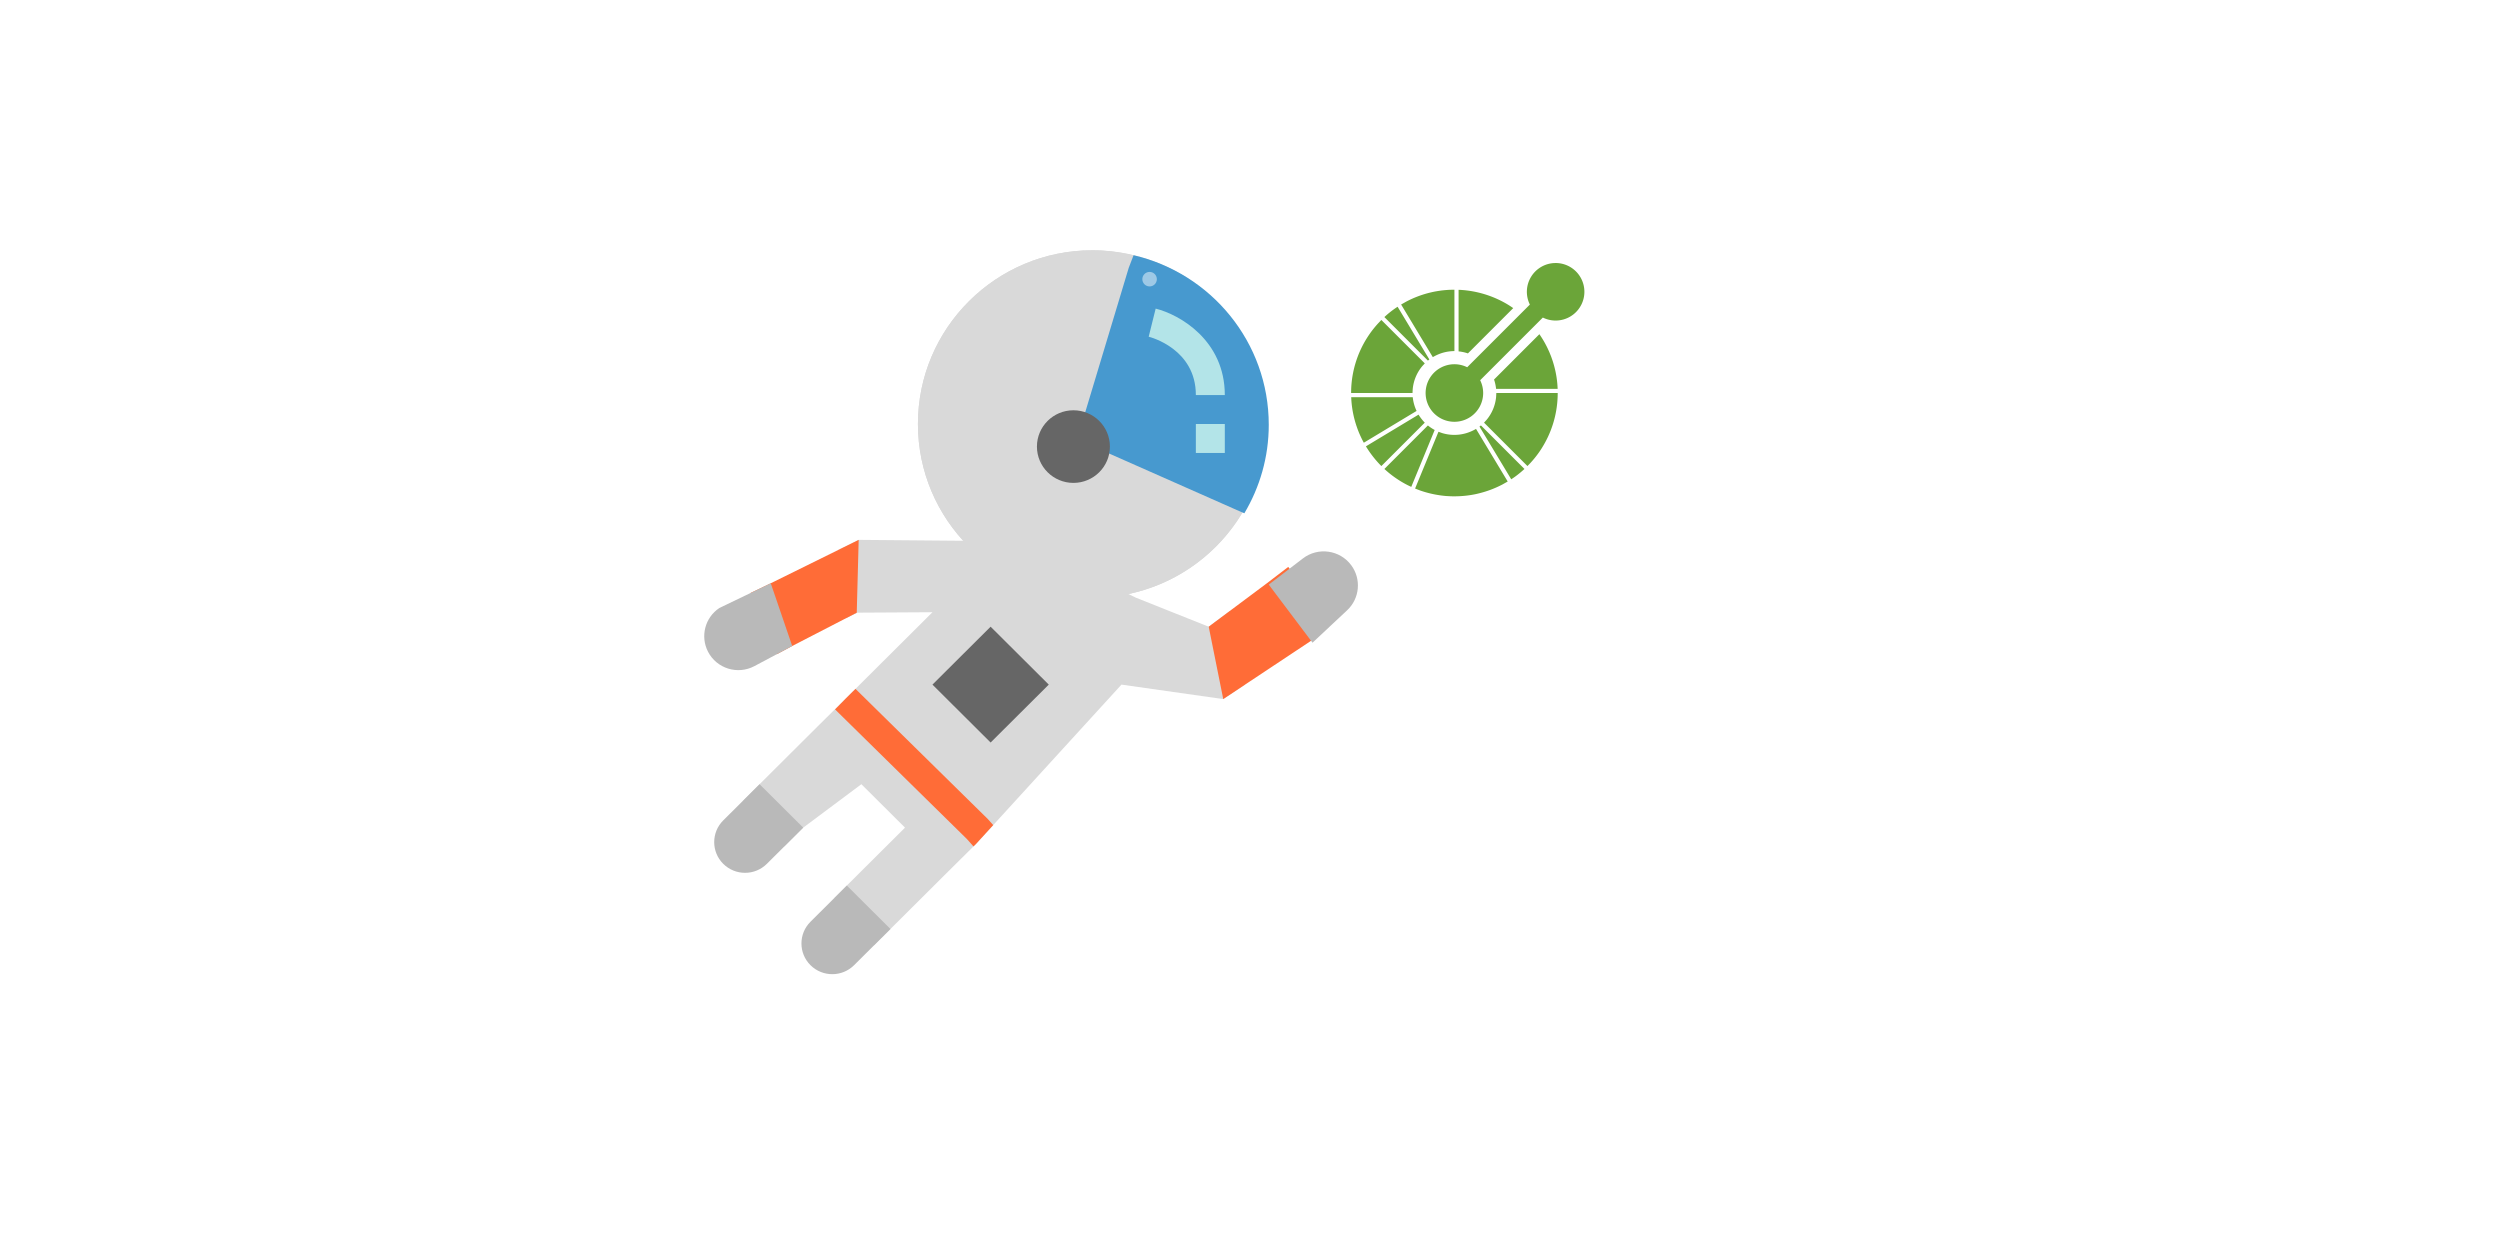 <?xml version="1.0" encoding="UTF-8" standalone="no"?>
<svg
   xmlns:dc="http://purl.org/dc/elements/1.1/"
   xmlns:cc="http://creativecommons.org/ns#"
   xmlns:rdf="http://www.w3.org/1999/02/22-rdf-syntax-ns#"
   xmlns:svg="http://www.w3.org/2000/svg"
   xmlns="http://www.w3.org/2000/svg"
   xmlns:xlink="http://www.w3.org/1999/xlink"
   xmlns:sodipodi="http://sodipodi.sourceforge.net/DTD/sodipodi-0.dtd"
   xmlns:inkscape="http://www.inkscape.org/namespaces/inkscape"
   sodipodi:docname="logoBanner.svg"
   inkscape:version="1.0beta2 (2b71d25, 2019-12-03)"
   id="svg8"
   version="1.1"
   viewBox="0 0 338.667 169.333"
   height="640"
   width="1280">
  <defs
     id="defs2">
    <inkscape:path-effect
       hide_knots="false"
       only_selected="false"
       apply_with_radius="true"
       apply_no_radius="true"
       use_knot_distance="true"
       flexible="false"
       chamfer_steps="1"
       radius="13"
       mode="F"
       method="auto"
       unit="px"
       satellites_param="F,0,0,1,0,13,0,1 @ F,0,0,1,0,13,0,1 @ F,0,0,1,0,13,0,1 @ F,0,0,1,0,13,0,1"
       lpeversion="1"
       is_visible="true"
       id="path-effect1015"
       effect="fillet_chamfer" />
    <inkscape:path-effect
       hide_knots="false"
       only_selected="false"
       apply_with_radius="true"
       apply_no_radius="true"
       use_knot_distance="true"
       flexible="true"
       chamfer_steps="1"
       radius="8"
       mode="F"
       method="auto"
       unit="px"
       satellites_param="F,1,0,1,0,0.08,0,1 @ F,1,0,1,0,0.08,0,1 @ F,1,0,1,0,0.08,0,1 @ F,1,0,1,0,0.08,0,1"
       lpeversion="1"
       is_visible="true"
       id="path-effect1013"
       effect="fillet_chamfer" />
    <linearGradient
       inkscape:collect="always"
       id="linearGradient964">
      <stop
         style="stop-color:#2e2e2e;stop-opacity:1"
         offset="0"
         id="stop960" />
      <stop
         style="stop-color:#010101;stop-opacity:0.988"
         offset="1"
         id="stop962" />
    </linearGradient>
    <radialGradient
       inkscape:collect="always"
       xlink:href="#linearGradient964"
       id="radialGradient968"
       cx="134.373"
       cy="94.349"
       fx="134.373"
       fy="94.349"
       r="145.395"
       gradientTransform="matrix(1.615,-0.064,0.023,0.577,-84.912,39.291)"
       gradientUnits="userSpaceOnUse" />
    <filter
       inkscape:collect="always"
       style="color-interpolation-filters:sRGB"
       id="filter972"
       x="-0.575"
       width="2.15"
       y="-0.575"
       height="2.15">
      <feGaussianBlur
         inkscape:collect="always"
         stdDeviation="0.951"
         id="feGaussianBlur974" />
    </filter>
    <radialGradient
       r="145.395"
       fy="94.349"
       fx="134.373"
       cy="94.349"
       cx="134.373"
       gradientTransform="matrix(1.615,-0.064,0.023,0.577,-84.912,39.291)"
       gradientUnits="userSpaceOnUse"
       id="radialGradient1098"
       xlink:href="#linearGradient964"
       inkscape:collect="always" />
  </defs>
  <sodipodi:namedview
     inkscape:window-maximized="0"
     inkscape:window-y="23"
     inkscape:window-x="6"
     inkscape:window-height="691"
     inkscape:window-width="1280"
     units="in"
     showgrid="false"
     inkscape:document-rotation="0"
     inkscape:current-layer="layer1"
     inkscape:document-units="px"
     inkscape:cy="273.71583"
     inkscape:cx="695.94062"
     inkscape:zoom="0.49497475"
     inkscape:pageshadow="2"
     inkscape:pageopacity="0"
     borderopacity="1.0"
     bordercolor="#666666"
     pagecolor="#bdbdbd"
     id="base" />
  <g
     id="layer1"
     inkscape:groupmode="layer"
     inkscape:label="Layer 1">
    <g
       id="g1257">
      <path
         style="fill:url(#radialGradient1098);fill-opacity:1;stroke-width:0.265"
         id="rect298"
         width="291.324"
         height="157.155"
         x="9.087"
         y="4.276"
         sodipodi:type="rect"
         inkscape:path-effect="#path-effect1015" />
      <g
         transform="translate(47.395,0.803)"
         id="g99">
        <g
           transform="matrix(2.389,0,0,2.389,43.67,5.493)"
           id="g1951">
          <g
             id="g1280"
             transform="matrix(0.093,0,0,0.093,1.815,7.862)">
            <polygon
               style="fill:#d9d9d9"
               points="320.725,259.421 329.755,304.548 316.452,313.375 254.394,304.548 165.739,401.651 149.002,418.238 113.541,453.548 103.601,463.444 79.44,434.534 86.944,427.066 122.404,391.755 95.807,365.273 60.346,391.755 48.844,403.214 23.809,375.168 33.749,365.273 69.209,329.962 85.955,313.375 139.15,260.41 93.388,260.683 86.405,264.091 81.418,222.575 94.165,216.289 156.876,216.837 190.888,216.289 263.266,251.582 307.589,269.237 "
               id="polygon1274" />
            <ellipse
               style="fill:#d9d9d9"
               cx="236.67"
               cy="145.65"
               rx="106.37"
               ry="105.93"
               id="ellipse1276" />
            <path
               inkscape:connector-curvature="0"
               style="fill:#d9d9d9"
               d="M 226.561,154.479 257.943,50.313 260.9,42.589 c -7.795,-1.81 -15.881,-2.869 -24.232,-2.869 -58.756,0 -106.381,47.431 -106.381,105.931 0,58.5 47.634,105.931 106.381,105.931 39.018,0 73.039,-20.983 91.551,-52.171 l -1.907,-0.794 z"
               id="path1278" />
          </g>
          <path
             inkscape:connector-curvature="0"
             style="fill:#4799cf;stroke-width:0.093"
             d="m 26.16,11.836 -0.276,0.721 -2.928,9.72 9.308,4.119 0.178,0.074 c 0.874,-1.472 1.384,-3.183 1.384,-5.016 0,-4.684 -3.274,-8.597 -7.665,-9.617 z"
             id="path1326" />
          <ellipse
             style="fill:#666666;stroke-width:0.093"
             cx="22.749"
             cy="22.688"
             rx="2.069"
             ry="2.059"
             id="ellipse1324" />
          <polygon
             style="fill:#ff6c37;fill-opacity:1"
             points="307.589,269.237 343.05,242.755 356.07,232.779 381.979,266.51 369.647,278.065 316.452,313.375 "
             id="polygon1328"
             transform="matrix(0.093,0,0,0.093,1.815,7.862)" />
          <path
             inkscape:connector-curvature="0"
             style="fill:#b9b9b9;stroke-width:0.093"
             d="m 33.825,30.514 2.482,3.295 1.964,-1.84 c 0.716,-0.671 0.815,-1.769 0.23,-2.556 v 0 C 37.855,28.544 36.619,28.372 35.76,29.031 Z"
             id="path1330" />
          <polygon
             style="fill:#ff6c37;fill-opacity:1"
             points="92.991,260.692 53.637,281.004 44.13,286.063 28.302,248.643 40.555,242.755 94.165,216.289 "
             id="polygon1332"
             transform="matrix(0.093,0,0,0.093,1.815,7.862)" />
          <g
             id="g1340"
             transform="matrix(0.093,0,0,0.093,1.815,7.862)">
            <path
               inkscape:connector-curvature="0"
               style="fill:#b9b9b9"
               d="M 53.637,281.004 40.555,242.754 9.226,257.823 c -8.757,5.835 -11.741,17.267 -6.947,26.615 v 0 c 5.288,10.311 18.044,14.292 28.301,8.836 z"
               id="path1334" />
            <path
               inkscape:connector-curvature="0"
               style="fill:#b9b9b9"
               d="m 33.749,365.273 -22.166,22.069 c -7.345,7.309 -7.345,19.174 0,26.483 v 0 c 7.345,7.309 19.253,7.309 26.598,0 l 22.166,-22.069 z"
               id="path1336" />
            <path
               inkscape:connector-curvature="0"
               style="fill:#b9b9b9"
               d="m 86.944,427.066 26.598,26.483 -22.166,22.069 c -7.345,7.309 -19.253,7.309 -26.598,0 v 0 c -7.345,-7.309 -7.345,-19.174 0,-26.483 z"
               id="path1338" />
          </g>
          <polygon
             style="fill:#666666"
             points="174.61,339.858 210.071,304.548 174.61,269.237 139.15,304.548 "
             id="polygon1342"
             transform="matrix(0.093,0,0,0.093,1.815,7.862)" />
          <g
             id="g1348"
             transform="matrix(0.093,0,0,0.093,1.815,7.862)">
            <path
               inkscape:connector-curvature="0"
               style="fill:#b3e4e8"
               d="M 317.405,127.996 H 299.75 c 0,-28.089 -27.586,-35.275 -28.76,-35.566 l 4.255,-17.134 c 14.592,3.619 42.16,19.314 42.16,52.7 z"
               id="path1344" />
            <rect
               x="299.75"
               y="145.65"
               style="fill:#b3e4e8"
               width="17.655"
               height="17.655"
               id="rect1346" />
          </g>
          <polygon
             style="fill:#ff6c37;fill-opacity:1"
             points="165.739,401.651 176.199,390.193 172.924,386.529 92.214,307.143 86.158,313.163 79.767,319.669 160.151,398.703 164.167,403.214 "
             id="polygon1350"
             transform="matrix(0.093,0,0,0.093,1.815,7.862)" />
        </g>
        <path
           style="fill:#6ba539;fill-opacity:1;stroke-width:1.317"
           inkscape:connector-curvature="0"
           d="m 163.341,34.828 a 3.897,3.897 0 0 0 -3.49,5.628 l -8.49,8.49 a 3.898,3.898 0 1 0 1.758,1.759 l 8.49,-8.49 a 3.897,3.897 0 1 0 1.733,-7.388 z m -13.71,3.615 c -0.095,0 -0.188,0.004 -0.282,0.005 -0.095,0.003 -0.188,0.003 -0.283,0.006 -0.589,0.024 -1.176,0.084 -1.758,0.182 l -0.039,0.006 -0.244,0.043 -0.138,0.026 a 10.163,10.163 0 0 0 -0.381,0.082 l -0.042,0.01 a 14.077,14.077 0 0 0 -3.358,1.251 l -0.204,0.117 c -0.083,0.045 -0.165,0.092 -0.246,0.138 -0.061,0.035 -0.122,0.067 -0.184,0.104 h -0.001 l -0.013,0.006 -0.047,0.026 v 0.003 l 0.146,0.242 4.148,6.887 a 5.489,5.489 0 0 1 0.5,-0.266 5.655,5.655 0 0 1 2.144,-0.544 c 0.093,-0.005 0.188,-0.011 0.282,-0.011 z m 0.564,0.013 v 8.34 c 0.428,0.045 0.852,0.136 1.264,0.275 l 6.137,-6.137 c -0.228,-0.158 -0.458,-0.312 -0.695,-0.457 l -0.034,-0.02 c -0.074,-0.046 -0.147,-0.088 -0.221,-0.132 l -0.129,-0.074 -0.13,-0.072 a 16.77,16.77 0 0 0 -0.225,-0.121 l -0.035,-0.018 a 13.995,13.995 0 0 0 -1.877,-0.813 c -0.909,-0.317 -1.848,-0.54 -2.802,-0.665 l -0.117,-0.016 -0.119,-0.013 a 8.639,8.639 0 0 0 -0.224,-0.025 l -0.065,-0.005 -0.269,-0.022 a 8.481,8.481 0 0 0 -0.336,-0.02 c -0.041,-0.004 -0.082,-0.004 -0.122,-0.005 z m -8.262,2.295 a 13.063,13.063 0 0 0 -1.791,1.398 l 5.874,5.874 0.024,0.024 c 0.065,-0.053 0.129,-0.103 0.196,-0.153 l -0.014,-0.024 z m -2.199,1.791 c -0.066,0.066 -0.129,0.136 -0.194,0.203 l -0.196,0.204 c -0.435,0.47 -0.83,0.961 -1.188,1.472 l -0.051,0.074 a 13.943,13.943 0 0 0 -0.284,0.429 13.959,13.959 0 0 0 -2.173,6.948 l -0.008,0.283 -0.004,0.282 h 8.319 c 0,-0.095 0.01,-0.188 0.013,-0.282 0.006,-0.095 0.008,-0.19 0.017,-0.283 0.107,-1.082 0.525,-2.14 1.254,-3.029 0.059,-0.072 0.126,-0.14 0.19,-0.211 0.063,-0.068 0.122,-0.141 0.19,-0.208 z m 21.405,1.928 -6.14,6.14 c 0.14,0.411 0.23,0.835 0.277,1.263 h 8.338 l -0.005,-0.124 a 15.248,15.248 0 0 0 -0.042,-0.6 l -0.006,-0.068 a 17.177,17.177 0 0 0 -0.034,-0.317 v -0.012 l -0.043,-0.316 v -0.012 a 13.982,13.982 0 0 0 -0.431,-1.966 l -0.004,-0.013 a 20.858,20.858 0 0 0 -0.092,-0.3 l -0.013,-0.039 a 18.582,18.582 0 0 0 -0.091,-0.269 l -0.026,-0.072 a 7.44,7.44 0 0 0 -0.201,-0.533 10.324,10.324 0 0 0 -0.122,-0.299 21.952,21.952 0 0 0 -0.083,-0.19 l -0.049,-0.107 a 18.141,18.141 0 0 0 -0.105,-0.225 l -0.031,-0.068 -0.126,-0.255 -0.019,-0.035 a 14.749,14.749 0 0 0 -0.147,-0.279 l -0.005,-0.011 a 13.978,13.978 0 0 0 -0.795,-1.291 z m -5.834,7.967 c 0,0.094 -0.008,0.187 -0.013,0.282 -0.004,0.095 -0.006,0.188 -0.016,0.282 a 5.649,5.649 0 0 1 -1.254,3.03 c -0.059,0.072 -0.126,0.141 -0.19,0.211 -0.063,0.07 -0.122,0.142 -0.19,0.209 l 5.882,5.882 c 0.067,-0.067 0.13,-0.137 0.195,-0.204 0.066,-0.068 0.132,-0.136 0.195,-0.204 0.436,-0.471 0.834,-0.965 1.192,-1.478 l 0.042,-0.061 0.129,-0.19 0.112,-0.171 0.053,-0.083 a 13.955,13.955 0 0 0 2.169,-6.942 c 0.004,-0.094 0.005,-0.188 0.008,-0.282 0.002,-0.094 0.005,-0.188 0.005,-0.282 z m -19.657,0.564 0.006,0.122 0.013,0.236 0.006,0.1 0.022,0.271 0.006,0.061 c 0.01,0.1 0.02,0.201 0.031,0.3 l 0.004,0.029 a 12.648,12.648 0 0 0 0.043,0.327 c 0.095,0.665 0.24,1.323 0.431,1.971 l 0.003,0.008 c 0.029,0.101 0.062,0.203 0.093,0.303 l 0.006,0.018 0.006,0.018 a 20.723,20.723 0 0 0 0.201,0.578 l 0.039,0.105 0.078,0.195 a 10.142,10.142 0 0 0 0.122,0.3 l 0.082,0.184 0.05,0.111 0.103,0.223 0.035,0.071 a 14.06,14.06 0 0 0 0.296,0.581 l 0.033,0.057 7.122,-4.29 0.026,-0.016 a 5.681,5.681 0 0 1 -0.52,-1.862 h -0.033 z m 0.665,3.748 -0.271,0.076 0.003,0.006 z m 8.461,-1.385 -7.131,4.296 c 0.109,0.183 0.224,0.359 0.341,0.535 l 0.011,0.018 0.006,0.006 0.011,0.018 h 0.001 c 0.01,0.016 0.018,0.029 0.029,0.042 l 0.001,0.003 v 0.001 a 14.003,14.003 0 0 0 0.392,0.549 l 0.008,0.011 a 13.12,13.12 0 0 0 0.382,0.485 l 0.043,0.053 c 0.057,0.068 0.113,0.136 0.171,0.201 l 0.075,0.086 0.147,0.167 0.084,0.091 0.038,0.041 0.109,0.119 0.046,0.046 c 0.065,0.067 0.129,0.136 0.196,0.201 l 5.881,-5.881 a 5.083,5.083 0 0 1 -0.375,-0.423 5.823,5.823 0 0 1 -0.469,-0.665 z m 8.449,1.463 c -0.066,0.053 -0.132,0.104 -0.198,0.153 l 0.014,0.024 4.289,7.12 c 0.199,-0.13 0.395,-0.263 0.587,-0.404 0.415,-0.305 0.816,-0.637 1.204,-0.996 l -5.873,-5.873 z m -7.186,0.004 -0.02,0.02 -5.873,5.873 a 11.807,11.807 0 0 0 0.257,0.232 c 0.029,0.026 0.057,0.053 0.086,0.076 l 0.2,0.171 a 13.988,13.988 0 0 0 0.283,0.229 l 0.03,0.022 0.251,0.195 0.011,0.006 c 0.353,0.263 0.72,0.512 1.098,0.743 l 0.039,0.024 0.216,0.128 0.133,0.075 a 7.187,7.187 0 0 0 0.356,0.195 c 0.011,0.005 0.021,0.013 0.033,0.017 0.213,0.112 0.431,0.216 0.649,0.316 l 0.208,-0.507 2.954,-7.174 0.012,-0.026 a 5.699,5.699 0 0 1 -0.923,-0.615 z m 6.52,0.465 c -0.08,0.049 -0.163,0.092 -0.246,0.137 a 5.686,5.686 0 0 1 -4.307,0.442 c -0.091,-0.026 -0.178,-0.062 -0.267,-0.094 -0.088,-0.032 -0.179,-0.058 -0.266,-0.095 l -2.952,7.169 -0.116,0.281 -0.099,0.241 v 0.001 l 0.022,0.009 a 0.18,0.18 0 0 0 0.025,0.009 l 0.006,0.004 c 0.069,0.028 0.14,0.053 0.209,0.079 0.088,0.035 0.175,0.07 0.263,0.101 l 0.134,0.053 c 0.924,0.325 1.883,0.553 2.855,0.682 l 0.115,0.016 0.119,0.013 0.227,0.025 a 9.446,9.446 0 0 0 0.332,0.029 c 0.03,0.001 0.063,0.001 0.093,0.004 l 0.242,0.014 0.147,0.006 a 9.297,9.297 0 0 0 0.471,0.009 h 0.066 a 14.047,14.047 0 0 0 2.361,-0.197 l 0.244,-0.045 0.138,-0.026 0.144,-0.03 0.237,-0.053 0.042,-0.011 a 14.069,14.069 0 0 0 3.358,-1.251 c 0.069,-0.037 0.137,-0.079 0.205,-0.117 0.083,-0.045 0.165,-0.092 0.246,-0.138 0.057,-0.031 0.115,-0.062 0.171,-0.096 h 0.002 l 0.002,-0.003 0.002,-0.001 0.002,-0.001 0.009,-0.005 0.055,-0.033 -0.145,-0.241 -0.145,-0.242 z m 4.296,7.129 -0.055,0.033 0.055,-0.031 z m -0.066,0.038 h -0.002 z m -0.006,0.005 h -0.002 z"
           id="path1920" />
      </g>
      <circle
         r="1.984"
         transform="matrix(-0.496,0,0,0.496,132.818,69.951)"
         cy="143.103"
         cx="-267.877"
         id="path970"
         style="opacity:0.685;fill:#ffffff;fill-opacity:1;stroke-width:0.267;filter:url(#filter972)" />
      <circle
         inkscape:spray-origin="#path970"
         style="opacity:0.685;fill:#ffffff;fill-opacity:1;stroke-width:0.267;filter:url(#filter972)"
         id="circle1072"
         cx="-267.877"
         cy="143.103"
         transform="matrix(-0.496,0,0,0.496,113.438,41.543)"
         r="1.984" />
      <circle
         inkscape:spray-origin="#path970"
         style="opacity:0.685;fill:#ffffff;fill-opacity:1;stroke-width:0.267;filter:url(#filter972)"
         id="circle1074"
         cx="-267.877"
         cy="143.103"
         transform="matrix(-0.496,0,0,0.496,100.139,-5.12)"
         r="1.984" />
      <circle
         inkscape:spray-origin="#path970"
         style="opacity:0.685;fill:#ffffff;fill-opacity:1;stroke-width:0.267;filter:url(#filter972)"
         id="circle1076"
         cx="-267.877"
         cy="143.103"
         transform="matrix(-0.496,0,0,0.496,-30.087,-30.468)"
         r="1.984" />
      <circle
         inkscape:spray-origin="#path970"
         style="opacity:0.685;fill:#ffffff;fill-opacity:1;stroke-width:0.267;filter:url(#filter972)"
         id="circle1078"
         cx="-267.877"
         cy="143.103"
         transform="matrix(-0.496,0,0,0.496,-72.748,-18.056)"
         r="1.984" />
      <circle
         inkscape:spray-origin="#path970"
         style="opacity:0.685;fill:#ffffff;fill-opacity:1;stroke-width:0.267;filter:url(#filter972)"
         id="circle1080"
         cx="-267.877"
         cy="143.103"
         transform="matrix(-0.496,0,0,0.496,-97.158,23.041)"
         r="1.984" />
      <circle
         inkscape:spray-origin="#path970"
         style="opacity:0.685;fill:#ffffff;fill-opacity:1;stroke-width:0.267;filter:url(#filter972)"
         id="circle1082"
         cx="-267.877"
         cy="143.103"
         transform="matrix(-0.496,0,0,0.496,-96.811,35.607)"
         r="1.984" />
      <circle
         inkscape:spray-origin="#path970"
         style="opacity:0.685;fill:#ffffff;fill-opacity:1;stroke-width:0.267;filter:url(#filter972)"
         id="circle1084"
         cx="-267.877"
         cy="143.103"
         transform="matrix(-0.496,0,0,0.496,-93.342,-36.469)"
         r="1.984" />
      <circle
         inkscape:spray-origin="#path970"
         style="opacity:0.685;fill:#ffffff;fill-opacity:1;stroke-width:0.267;filter:url(#filter972)"
         id="circle1086"
         cx="-267.877"
         cy="143.103"
         transform="matrix(-0.496,0,0,0.496,58.93,59.932)"
         r="1.984" />
      <circle
         inkscape:spray-origin="#path970"
         style="opacity:0.685;fill:#ffffff;fill-opacity:1;stroke-width:0.267;filter:url(#filter972)"
         id="circle1088"
         cx="-267.877"
         cy="143.103"
         transform="matrix(-0.496,0,0,0.496,89.729,43.322)"
         r="1.984" />
      <circle
         inkscape:spray-origin="#path970"
         style="opacity:0.685;fill:#ffffff;fill-opacity:1;stroke-width:0.267;filter:url(#filter972)"
         id="circle1090"
         cx="-267.877"
         cy="143.103"
         transform="matrix(-0.496,0,0,0.496,22.865,-33.161)"
         r="1.984" />
      <circle
         inkscape:spray-origin="#path970"
         style="opacity:0.685;fill:#ffffff;fill-opacity:1;stroke-width:0.267;filter:url(#filter972)"
         id="circle1092"
         cx="-267.877"
         cy="143.103"
         transform="matrix(-0.496,0,0,0.496,-1.662,-50.309)"
         r="1.984" />
      <circle
         inkscape:spray-origin="#path970"
         style="opacity:0.685;fill:#ffffff;fill-opacity:1;stroke-width:0.267;filter:url(#filter972)"
         id="circle1094"
         cx="-267.877"
         cy="143.103"
         transform="matrix(-0.496,0,0,0.496,-43.843,-52.489)"
         r="1.984" />
      <circle
         inkscape:spray-origin="#path970"
         style="opacity:0.685;fill:#ffffff;fill-opacity:1;stroke-width:0.267;filter:url(#filter972)"
         id="circle1096"
         cx="-267.877"
         cy="143.103"
         transform="matrix(-0.496,0,0,0.496,46.457,75.179)"
         r="1.984" />
      <circle
         style="opacity:0.685;fill:#ffffff;fill-opacity:1;stroke-width:0.267;filter:url(#filter972)"
         id="circle923"
         cx="-267.877"
         cy="143.103"
         transform="matrix(-0.496,0,0,0.496,148.779,-32.939)"
         r="1.984"
         inkscape:spray-origin="#path970" />
      <circle
         style="opacity:0.685;fill:#ffffff;fill-opacity:1;stroke-width:0.267;filter:url(#filter972)"
         id="circle925"
         cx="-267.877"
         cy="143.103"
         transform="matrix(-0.496,0,0,0.496,138.377,-56.777)"
         r="1.984"
         inkscape:spray-origin="#path970" />
      <circle
         style="opacity:0.685;fill:#ffffff;fill-opacity:1;stroke-width:0.267;filter:url(#filter972)"
         id="circle929"
         cx="-267.877"
         cy="143.103"
         transform="matrix(-0.496,0,0,0.496,-83.31,69.523)"
         r="1.984"
         inkscape:spray-origin="#path970" />
      <circle
         style="opacity:0.685;fill:#ffffff;fill-opacity:1;stroke-width:0.267;filter:url(#filter972)"
         id="circle931"
         cx="-267.877"
         cy="143.103"
         transform="matrix(-0.496,0,0,0.496,-112.838,62.796)"
         r="1.984"
         inkscape:spray-origin="#path970" />
      <circle
         style="opacity:0.685;fill:#ffffff;fill-opacity:1;stroke-width:0.267;filter:url(#filter972)"
         id="circle933"
         cx="-267.877"
         cy="143.103"
         transform="matrix(-0.496,0,0,0.496,-110.214,49.02)"
         r="1.984"
         inkscape:spray-origin="#path970" />
      <circle
         style="opacity:0.685;fill:#ffffff;fill-opacity:1;stroke-width:0.267;filter:url(#filter972)"
         id="circle935"
         cx="-267.877"
         cy="143.103"
         transform="matrix(-0.496,0,0,0.496,-95.46,42.954)"
         r="1.984"
         inkscape:spray-origin="#path970" />
      <circle
         style="opacity:0.685;fill:#ffffff;fill-opacity:1;stroke-width:0.267;filter:url(#filter972)"
         id="circle937"
         cx="-267.877"
         cy="143.103"
         transform="matrix(-0.496,0,0,0.496,-100.014,56.332)"
         r="1.984"
         inkscape:spray-origin="#path970" />
      <circle
         style="opacity:0.685;fill:#ffffff;fill-opacity:1;stroke-width:0.267;filter:url(#filter972)"
         id="circle939"
         cx="-267.877"
         cy="143.103"
         transform="matrix(-0.496,0,0,0.496,-98.224,76.064)"
         r="1.984"
         inkscape:spray-origin="#path970" />
      <circle
         style="opacity:0.685;fill:#ffffff;fill-opacity:1;stroke-width:0.267;filter:url(#filter972)"
         id="circle941"
         cx="-267.877"
         cy="143.103"
         transform="matrix(-0.496,0,0,0.496,-108.947,65.754)"
         r="1.984"
         inkscape:spray-origin="#path970" />
      <circle
         style="opacity:0.685;fill:#ffffff;fill-opacity:1;stroke-width:0.267;filter:url(#filter972)"
         id="circle943"
         cx="-267.877"
         cy="143.103"
         transform="matrix(-0.496,0,0,0.496,-94.484,83.629)"
         r="1.984"
         inkscape:spray-origin="#path970" />
      <circle
         style="opacity:0.685;fill:#ffffff;fill-opacity:1;stroke-width:0.267;filter:url(#filter972)"
         id="circle945"
         cx="-267.877"
         cy="143.103"
         transform="matrix(-0.496,0,0,0.496,-108.067,69.558)"
         r="1.984"
         inkscape:spray-origin="#path970" />
      <circle
         style="opacity:0.685;fill:#ffffff;fill-opacity:1;stroke-width:0.267;filter:url(#filter972)"
         id="circle947"
         cx="-267.877"
         cy="143.103"
         transform="matrix(-0.496,0,0,0.496,-57.168,78.457)"
         r="1.984"
         inkscape:spray-origin="#path970" />
      <circle
         style="opacity:0.685;fill:#ffffff;fill-opacity:1;stroke-width:0.267;filter:url(#filter972)"
         id="circle949"
         cx="-267.877"
         cy="143.103"
         transform="matrix(-0.496,0,0,0.496,-49.599,76.388)"
         r="1.984"
         inkscape:spray-origin="#path970" />
      <circle
         style="opacity:0.685;fill:#ffffff;fill-opacity:1;stroke-width:0.267;filter:url(#filter972)"
         id="circle951"
         cx="-267.877"
         cy="143.103"
         transform="matrix(-0.496,0,0,0.496,-14.865,62.979)"
         r="1.984"
         inkscape:spray-origin="#path970" />
      <circle
         style="opacity:0.685;fill:#ffffff;fill-opacity:1;stroke-width:0.267;filter:url(#filter972)"
         id="circle953"
         cx="-267.877"
         cy="143.103"
         transform="matrix(-0.496,0,0,0.496,30.982,61.423)"
         r="1.984"
         inkscape:spray-origin="#path970" />
      <circle
         style="opacity:0.685;fill:#ffffff;fill-opacity:1;stroke-width:0.267;filter:url(#filter972)"
         id="circle955"
         cx="-267.877"
         cy="143.103"
         transform="matrix(-0.496,0,0,0.496,20.645,56.268)"
         r="1.984"
         inkscape:spray-origin="#path970" />
      <circle
         style="opacity:0.685;fill:#ffffff;fill-opacity:1;stroke-width:0.267;filter:url(#filter972)"
         id="circle957"
         cx="-267.877"
         cy="143.103"
         transform="matrix(-0.496,0,0,0.496,110.12,67.67)"
         r="1.984"
         inkscape:spray-origin="#path970" />
      <circle
         style="opacity:0.685;fill:#ffffff;fill-opacity:1;stroke-width:0.267;filter:url(#filter972)"
         id="circle959"
         cx="-267.877"
         cy="143.103"
         transform="matrix(-0.496,0,0,0.496,140.813,49.364)"
         r="1.984"
         inkscape:spray-origin="#path970" />
      <circle
         style="opacity:0.685;fill:#ffffff;fill-opacity:1;stroke-width:0.267;filter:url(#filter972)"
         id="circle961"
         cx="-267.877"
         cy="143.103"
         transform="matrix(-0.496,0,0,0.496,119.531,48.672)"
         r="1.984"
         inkscape:spray-origin="#path970" />
      <circle
         style="opacity:0.685;fill:#ffffff;fill-opacity:1;stroke-width:0.267;filter:url(#filter972)"
         id="circle963"
         cx="-267.877"
         cy="143.103"
         transform="matrix(-0.496,0,0,0.496,128.855,53.165)"
         r="1.984"
         inkscape:spray-origin="#path970" />
      <circle
         style="opacity:0.685;fill:#ffffff;fill-opacity:1;stroke-width:0.267;filter:url(#filter972)"
         id="circle965"
         cx="-267.877"
         cy="143.103"
         transform="matrix(-0.496,0,0,0.496,124.523,30.007)"
         r="1.984"
         inkscape:spray-origin="#path970" />
      <circle
         style="opacity:0.685;fill:#ffffff;fill-opacity:1;stroke-width:0.267;filter:url(#filter972)"
         id="circle967"
         cx="-267.877"
         cy="143.103"
         transform="matrix(-0.496,0,0,0.496,141.951,38.686)"
         r="1.984"
         inkscape:spray-origin="#path970" />
      <circle
         style="opacity:0.685;fill:#ffffff;fill-opacity:1;stroke-width:0.267;filter:url(#filter972)"
         id="circle969"
         cx="-267.877"
         cy="143.103"
         transform="matrix(-0.496,0,0,0.496,115.367,22.706)"
         r="1.984"
         inkscape:spray-origin="#path970" />
      <circle
         style="opacity:0.685;fill:#ffffff;fill-opacity:1;stroke-width:0.267;filter:url(#filter972)"
         id="circle971"
         cx="-267.877"
         cy="143.103"
         transform="matrix(-0.496,0,0,0.496,150.93,27.882)"
         r="1.984"
         inkscape:spray-origin="#path970" />
      <circle
         style="opacity:0.685;fill:#ffffff;fill-opacity:1;stroke-width:0.267;filter:url(#filter972)"
         id="circle973"
         cx="-267.877"
         cy="143.103"
         transform="matrix(-0.496,0,0,0.496,148.068,18.816)"
         r="1.984"
         inkscape:spray-origin="#path970" />
      <circle
         style="opacity:0.685;fill:#ffffff;fill-opacity:1;stroke-width:0.267;filter:url(#filter972)"
         id="circle975"
         cx="-267.877"
         cy="143.103"
         transform="matrix(-0.496,0,0,0.496,51.698,-41.443)"
         r="1.984"
         inkscape:spray-origin="#path970" />
      <circle
         style="opacity:0.685;fill:#ffffff;fill-opacity:1;stroke-width:0.267;filter:url(#filter972)"
         id="circle977"
         cx="-267.877"
         cy="143.103"
         transform="matrix(-0.496,0,0,0.496,56.293,-38.421)"
         r="1.984"
         inkscape:spray-origin="#path970" />
      <circle
         style="opacity:0.685;fill:#ffffff;fill-opacity:1;stroke-width:0.267;filter:url(#filter972)"
         id="circle979"
         cx="-267.877"
         cy="143.103"
         transform="matrix(-0.496,0,0,0.496,65.994,17.707)"
         r="1.984"
         inkscape:spray-origin="#path970" />
      <circle
         style="opacity:0.685;fill:#ffffff;fill-opacity:1;stroke-width:0.267;filter:url(#filter972)"
         id="circle981"
         cx="-267.877"
         cy="143.103"
         transform="matrix(-0.496,0,0,0.496,-68.654,31.143)"
         r="1.984"
         inkscape:spray-origin="#path970" />
      <circle
         style="opacity:0.685;fill:#ffffff;fill-opacity:1;stroke-width:0.267;filter:url(#filter972)"
         id="circle983"
         cx="-267.877"
         cy="143.103"
         transform="matrix(-0.496,0,0,0.496,-105.142,-34.433)"
         r="1.984"
         inkscape:spray-origin="#path970" />
      <circle
         style="opacity:0.685;fill:#ffffff;fill-opacity:1;stroke-width:0.267;filter:url(#filter972)"
         id="circle985"
         cx="-267.877"
         cy="143.103"
         transform="matrix(-0.496,0,0,0.496,-71.174,-57.91)"
         r="1.984"
         inkscape:spray-origin="#path970" />
      <circle
         style="opacity:0.685;fill:#ffffff;fill-opacity:1;stroke-width:0.267;filter:url(#filter972)"
         id="circle987"
         cx="-267.877"
         cy="143.103"
         transform="matrix(-0.496,0,0,0.496,-67.293,-63.273)"
         r="1.984"
         inkscape:spray-origin="#path970" />
      <circle
         style="opacity:0.685;fill:#ffffff;fill-opacity:1;stroke-width:0.267;filter:url(#filter972)"
         id="circle989"
         cx="-267.877"
         cy="143.103"
         transform="matrix(-0.496,0,0,0.496,-72.29,-21.639)"
         r="1.984"
         inkscape:spray-origin="#path970" />
      <circle
         style="opacity:0.685;fill:#ffffff;fill-opacity:1;stroke-width:0.267;filter:url(#filter972)"
         id="circle991"
         cx="-267.877"
         cy="143.103"
         transform="matrix(-0.496,0,0,0.496,-115.707,1.418)"
         r="1.984"
         inkscape:spray-origin="#path970" />
      <circle
         style="opacity:0.685;fill:#ffffff;fill-opacity:1;stroke-width:0.267;filter:url(#filter972)"
         id="circle993"
         cx="-267.877"
         cy="143.103"
         transform="matrix(-0.496,0,0,0.496,-102.941,-24.873)"
         r="1.984"
         inkscape:spray-origin="#path970" />
      <circle
         style="opacity:0.685;fill:#ffffff;fill-opacity:1;stroke-width:0.267;filter:url(#filter972)"
         id="circle995"
         cx="-267.877"
         cy="143.103"
         transform="matrix(-0.496,0,0,0.496,-108.498,-27.668)"
         r="1.984"
         inkscape:spray-origin="#path970" />
      <circle
         style="opacity:0.685;fill:#ffffff;fill-opacity:1;stroke-width:0.267;filter:url(#filter972)"
         id="circle997"
         cx="-267.877"
         cy="143.103"
         transform="matrix(-0.496,0,0,0.496,73.77,-58.366)"
         r="1.984"
         inkscape:spray-origin="#path970" />
      <circle
         style="opacity:0.685;fill:#ffffff;fill-opacity:1;stroke-width:0.267;filter:url(#filter972)"
         id="circle999"
         cx="-267.877"
         cy="143.103"
         transform="matrix(-0.496,0,0,0.496,91.794,-39.091)"
         r="1.984"
         inkscape:spray-origin="#path970" />
      <circle
         style="opacity:0.685;fill:#ffffff;fill-opacity:1;stroke-width:0.267;filter:url(#filter972)"
         id="circle1001"
         cx="-267.877"
         cy="143.103"
         transform="matrix(-0.496,0,0,0.496,121.543,-44.68)"
         r="1.984"
         inkscape:spray-origin="#path970" />
      <circle
         style="opacity:0.685;fill:#ffffff;fill-opacity:1;stroke-width:0.267;filter:url(#filter972)"
         id="circle1003"
         cx="-267.877"
         cy="143.103"
         transform="matrix(-0.496,0,0,0.496,108.813,-58.822)"
         r="1.984"
         inkscape:spray-origin="#path970" />
      <circle
         style="opacity:0.685;fill:#ffffff;fill-opacity:1;stroke-width:0.267;filter:url(#filter972)"
         id="circle1005"
         cx="-267.877"
         cy="143.103"
         transform="matrix(-0.496,0,0,0.496,16.46,71.197)"
         r="1.984"
         inkscape:spray-origin="#path970" />
      <circle
         style="opacity:0.685;fill:#ffffff;fill-opacity:1;stroke-width:0.267;filter:url(#filter972)"
         id="circle1007"
         cx="-267.877"
         cy="143.103"
         transform="matrix(-0.496,0,0,0.496,18.701,60.013)"
         r="1.984"
         inkscape:spray-origin="#path970" />
    </g>
    <g
       transform="matrix(0.265,0,0,0.265,-110.822,75.143)"
       id="g1352" />
    <g
       transform="matrix(0.265,0,0,0.265,-110.822,75.143)"
       id="g1354" />
    <g
       transform="matrix(0.265,0,0,0.265,-110.822,75.143)"
       id="g1356" />
    <g
       transform="matrix(0.265,0,0,0.265,-110.822,75.143)"
       id="g1358" />
    <g
       transform="matrix(0.265,0,0,0.265,-110.822,75.143)"
       id="g1360" />
    <g
       transform="matrix(0.265,0,0,0.265,-110.822,75.143)"
       id="g1362" />
    <g
       transform="matrix(0.265,0,0,0.265,-110.822,75.143)"
       id="g1364" />
    <g
       transform="matrix(0.265,0,0,0.265,-110.822,75.143)"
       id="g1366" />
    <g
       transform="matrix(0.265,0,0,0.265,-110.822,75.143)"
       id="g1368" />
    <g
       transform="matrix(0.265,0,0,0.265,-110.822,75.143)"
       id="g1370" />
    <g
       transform="matrix(0.265,0,0,0.265,-110.822,75.143)"
       id="g1372" />
    <g
       transform="matrix(0.265,0,0,0.265,-110.822,75.143)"
       id="g1374" />
    <g
       transform="matrix(0.265,0,0,0.265,-110.822,75.143)"
       id="g1376" />
    <g
       transform="matrix(0.265,0,0,0.265,-110.822,75.143)"
       id="g1378" />
    <g
       transform="matrix(0.265,0,0,0.265,-110.822,75.143)"
       id="g1380" />
    <g
       transform="matrix(0.111,0,0,0.111,80.195,-5.6)"
       id="g1565" />
    <g
       transform="matrix(0.111,0,0,0.111,80.195,-5.6)"
       id="g1567" />
    <g
       transform="matrix(0.111,0,0,0.111,80.195,-5.6)"
       id="g1569" />
    <g
       transform="matrix(0.111,0,0,0.111,80.195,-5.6)"
       id="g1571" />
    <g
       transform="matrix(0.111,0,0,0.111,80.195,-5.6)"
       id="g1573" />
    <g
       transform="matrix(0.111,0,0,0.111,80.195,-5.6)"
       id="g1575" />
    <g
       transform="matrix(0.111,0,0,0.111,80.195,-5.6)"
       id="g1577" />
    <g
       transform="matrix(0.111,0,0,0.111,80.195,-5.6)"
       id="g1579" />
    <g
       transform="matrix(0.111,0,0,0.111,80.195,-5.6)"
       id="g1581" />
    <g
       transform="matrix(0.111,0,0,0.111,80.195,-5.6)"
       id="g1583" />
    <g
       transform="matrix(0.111,0,0,0.111,80.195,-5.6)"
       id="g1585" />
    <g
       transform="matrix(0.111,0,0,0.111,80.195,-5.6)"
       id="g1587" />
    <g
       transform="matrix(0.111,0,0,0.111,80.195,-5.6)"
       id="g1589" />
    <g
       transform="matrix(0.111,0,0,0.111,80.195,-5.6)"
       id="g1591" />
    <g
       transform="matrix(0.111,0,0,0.111,80.195,-5.6)"
       id="g1593" />
  </g>
</svg>

